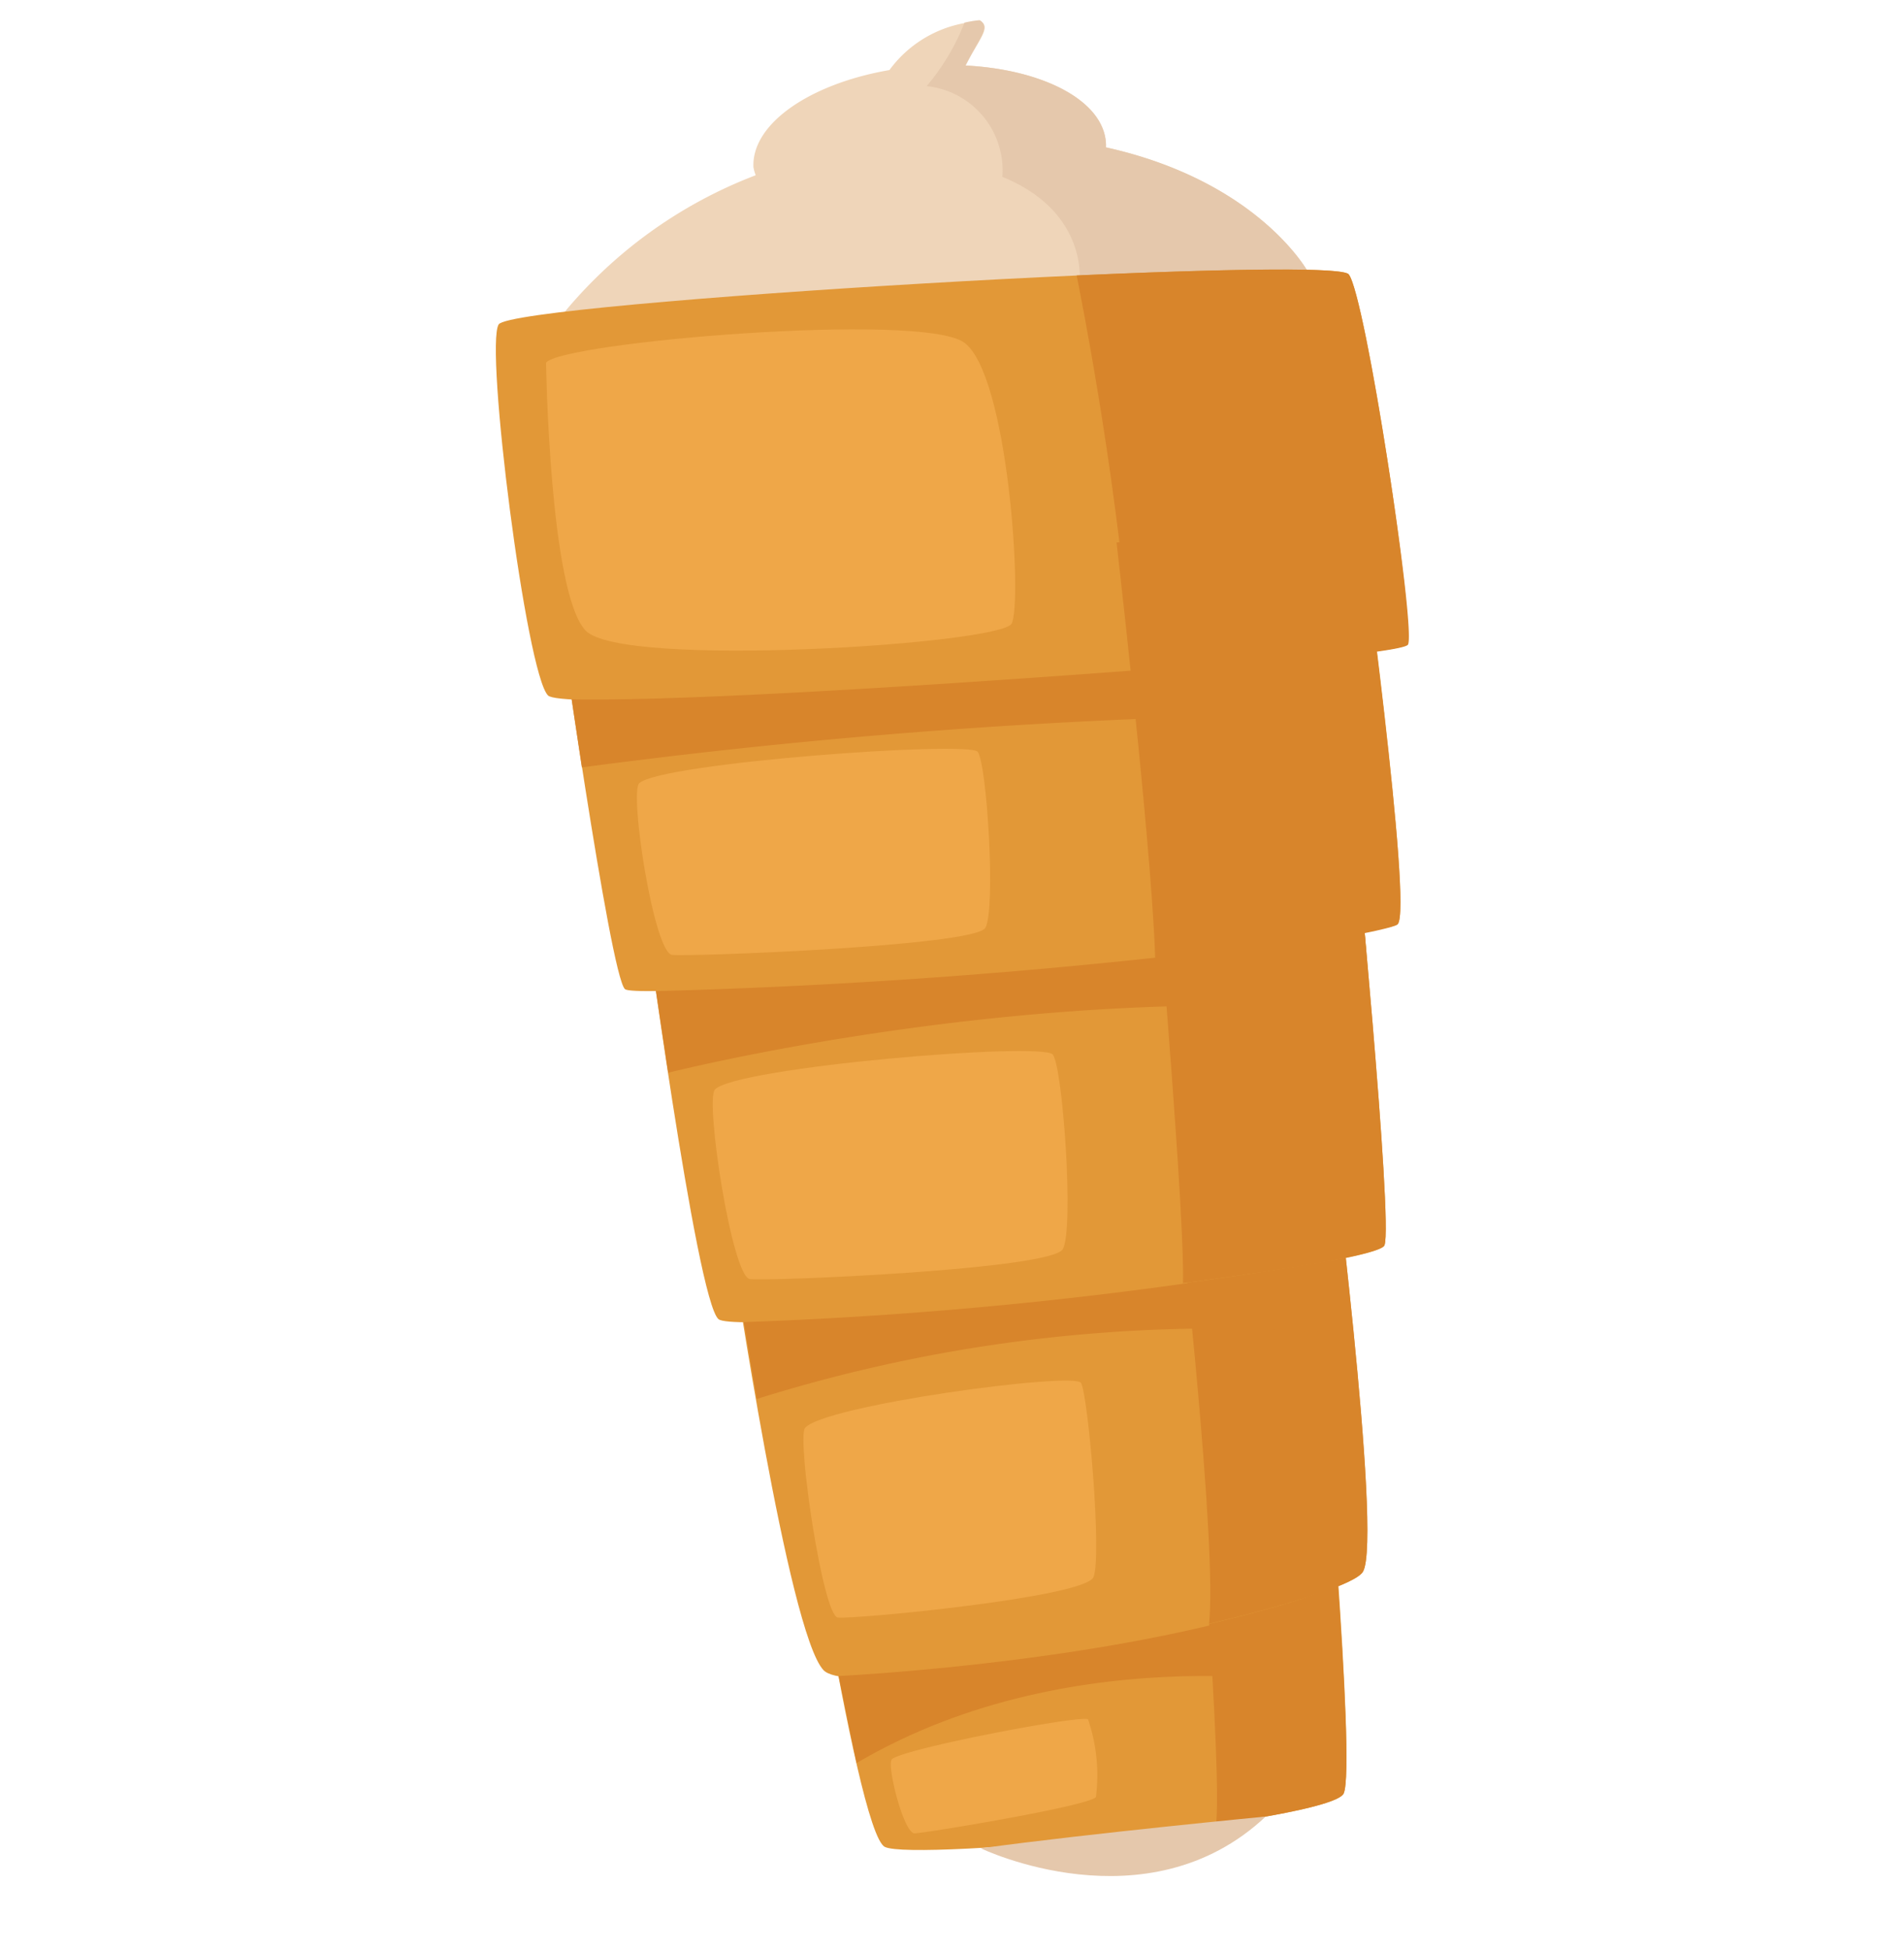 <svg id="a5cd5335-7158-413b-9f3b-79a3302545b8" data-name="Layer 5" xmlns="http://www.w3.org/2000/svg" viewBox="0 0 84 86"><path d="M43.24.94a5.27,5.27,0,0,0-4,2.15c-3.53.61-6.09,2.38-6,4.29a2,2,0,0,0,.1.35,20.42,20.42,0,0,0-8.52,6.14L57.71,12s-2.17-4-8.92-5.5a1.5,1.5,0,0,0,0-.2c-.12-1.86-2.76-3.23-6.19-3.41C43.2,1.71,43.75,1.19,43.24.94Z" style="fill:#efd5b9"/><path d="M47.64,12.58,57.71,12s-2.17-4-8.92-5.5a1.5,1.5,0,0,0,0-.2c-.12-1.86-2.76-3.23-6.19-3.41.58-1.19,1.13-1.71.62-2a4.68,4.68,0,0,0-.67.11,9.86,9.86,0,0,1-1.67,2.8,3.73,3.73,0,0,1,3.34,4c3.89,1.59,3.4,4.76,3.4,4.76Z" style="fill:#e5c8ac"/><path d="M59.28,79.11c-.56,1.23-18.92,3-20.24,2.36s-4.26-20.92-4.26-20.92H58.32S59.84,77.88,59.28,79.11Z" style="fill:#e29837"/><path d="M52.52,60.55C52.89,65,53.91,78,53.65,80.48c3.05-.44,5.43-.94,5.63-1.37.56-1.23-1-18.56-1-18.56Z" style="fill:#d8852b"/><path d="M60.13,69.33c-.89,1.52-22.24,6-23.8,4.34s-4-18.22-4-18.22l26.3-6.33S61,67.82,60.13,69.33Z" style="fill:#e29837"/><path d="M51.77,50.77c.45,4,1.93,17.59,1.57,20.86,3.62-.87,6.48-1.76,6.79-2.3.89-1.51-1.51-20.21-1.51-20.21Z" style="fill:#d8852b"/><path d="M61.08,54.93C60.7,56,32.68,59,31.7,58.19S28.35,39.5,28.35,39.5L59.73,36S61.47,53.9,61.08,54.93Z" style="fill:#e29837"/><path d="M61.66,40.77c-.69.69-33.43,3.48-34.09,2.86s-3-17.25-3-17.25L60,22.87S62.34,40.09,61.66,40.77Z" style="fill:#e29837"/><path d="M50.86,37c.39,4.55,1.41,16.91,1.33,19.6,4.88-.64,8.75-1.29,8.89-1.67.39-1-1.35-18.92-1.35-18.92Z" style="fill:#d8852b"/><path d="M62.08,28.43c-.4.74-36.94,3.19-37.9,2.25S21.38,15.29,22,14.31s36.76-3.09,37.5-2.21S62.47,27.68,62.08,28.43Z" style="fill:#e29837"/><path d="M60.73,28.73S34,31,25.22,30.85l.45,3a271.8,271.8,0,0,1,35.39-2.37Z" style="fill:#d8852b"/><path d="M60.2,41.09a273.25,273.25,0,0,1-31.26,2.63l.54,3.6s15.73-4,31-2.71Z" style="fill:#d8852b"/><path d="M59.33,55.49a187.37,187.37,0,0,1-26.51,2.83l.57,3.39a67.72,67.72,0,0,1,26.32-2.84Z" style="fill:#d8852b"/><path d="M37,73.93s14.1-.67,22-4l.26,4.51S47.58,72,37.79,77.77Z" style="fill:#d8852b"/><path d="M59.5,12.1c-.28-.33-5.5-.24-12,.05A165.37,165.37,0,0,1,50,29.73c6.63-.49,12-1,12.12-1.3C62.47,27.68,60.23,13,59.5,12.1Z" style="fill:#d8852b"/><path d="M49.26,23.93c.42,3.67,1.6,14.35,1.71,18.5,5.79-.55,10.44-1.41,10.69-1.66.68-.68-1.68-17.9-1.68-17.9Z" style="fill:#d8852b"/><path d="M24.09,16c.64-.9,16.47-2.25,18.43-.9s2.6,11.51,2.11,12.41-17.21,2-18.8.3S24.09,16,24.09,16Z" style="fill:#efa748"/><path d="M28.2,34.55c-.44.43.65,7.48,1.45,7.57S43,41.73,43.47,40.93s.07-7.28-.34-7.77S29.14,33.65,28.2,34.55Z" style="fill:#efa748"/><path d="M31.54,48.06c-.44.48.75,8.25,1.54,8.36S46.39,56,46.89,55.1s0-8-.44-8.58S32.47,47.07,31.54,48.06Z" style="fill:#efa748"/><path d="M35.51,63c-.35.49.79,8.26,1.45,8.35s10.89-.88,11.28-1.78S48,61.5,47.69,61,36.24,62,35.51,63Z" style="fill:#efa748"/><path d="M39.35,77.6c-.25.23.52,3.28,1,3.27s7.67-1.2,8-1.6a7.6,7.6,0,0,0-.35-3.43C47.68,75.64,39.87,77.13,39.35,77.6Z" style="fill:#efa748"/><path d="M43.27,81.53s7.32,3.53,12.57-1.4C55.84,80.13,48.19,80.86,43.27,81.53Z" style="fill:#e5c8ac"/></svg>